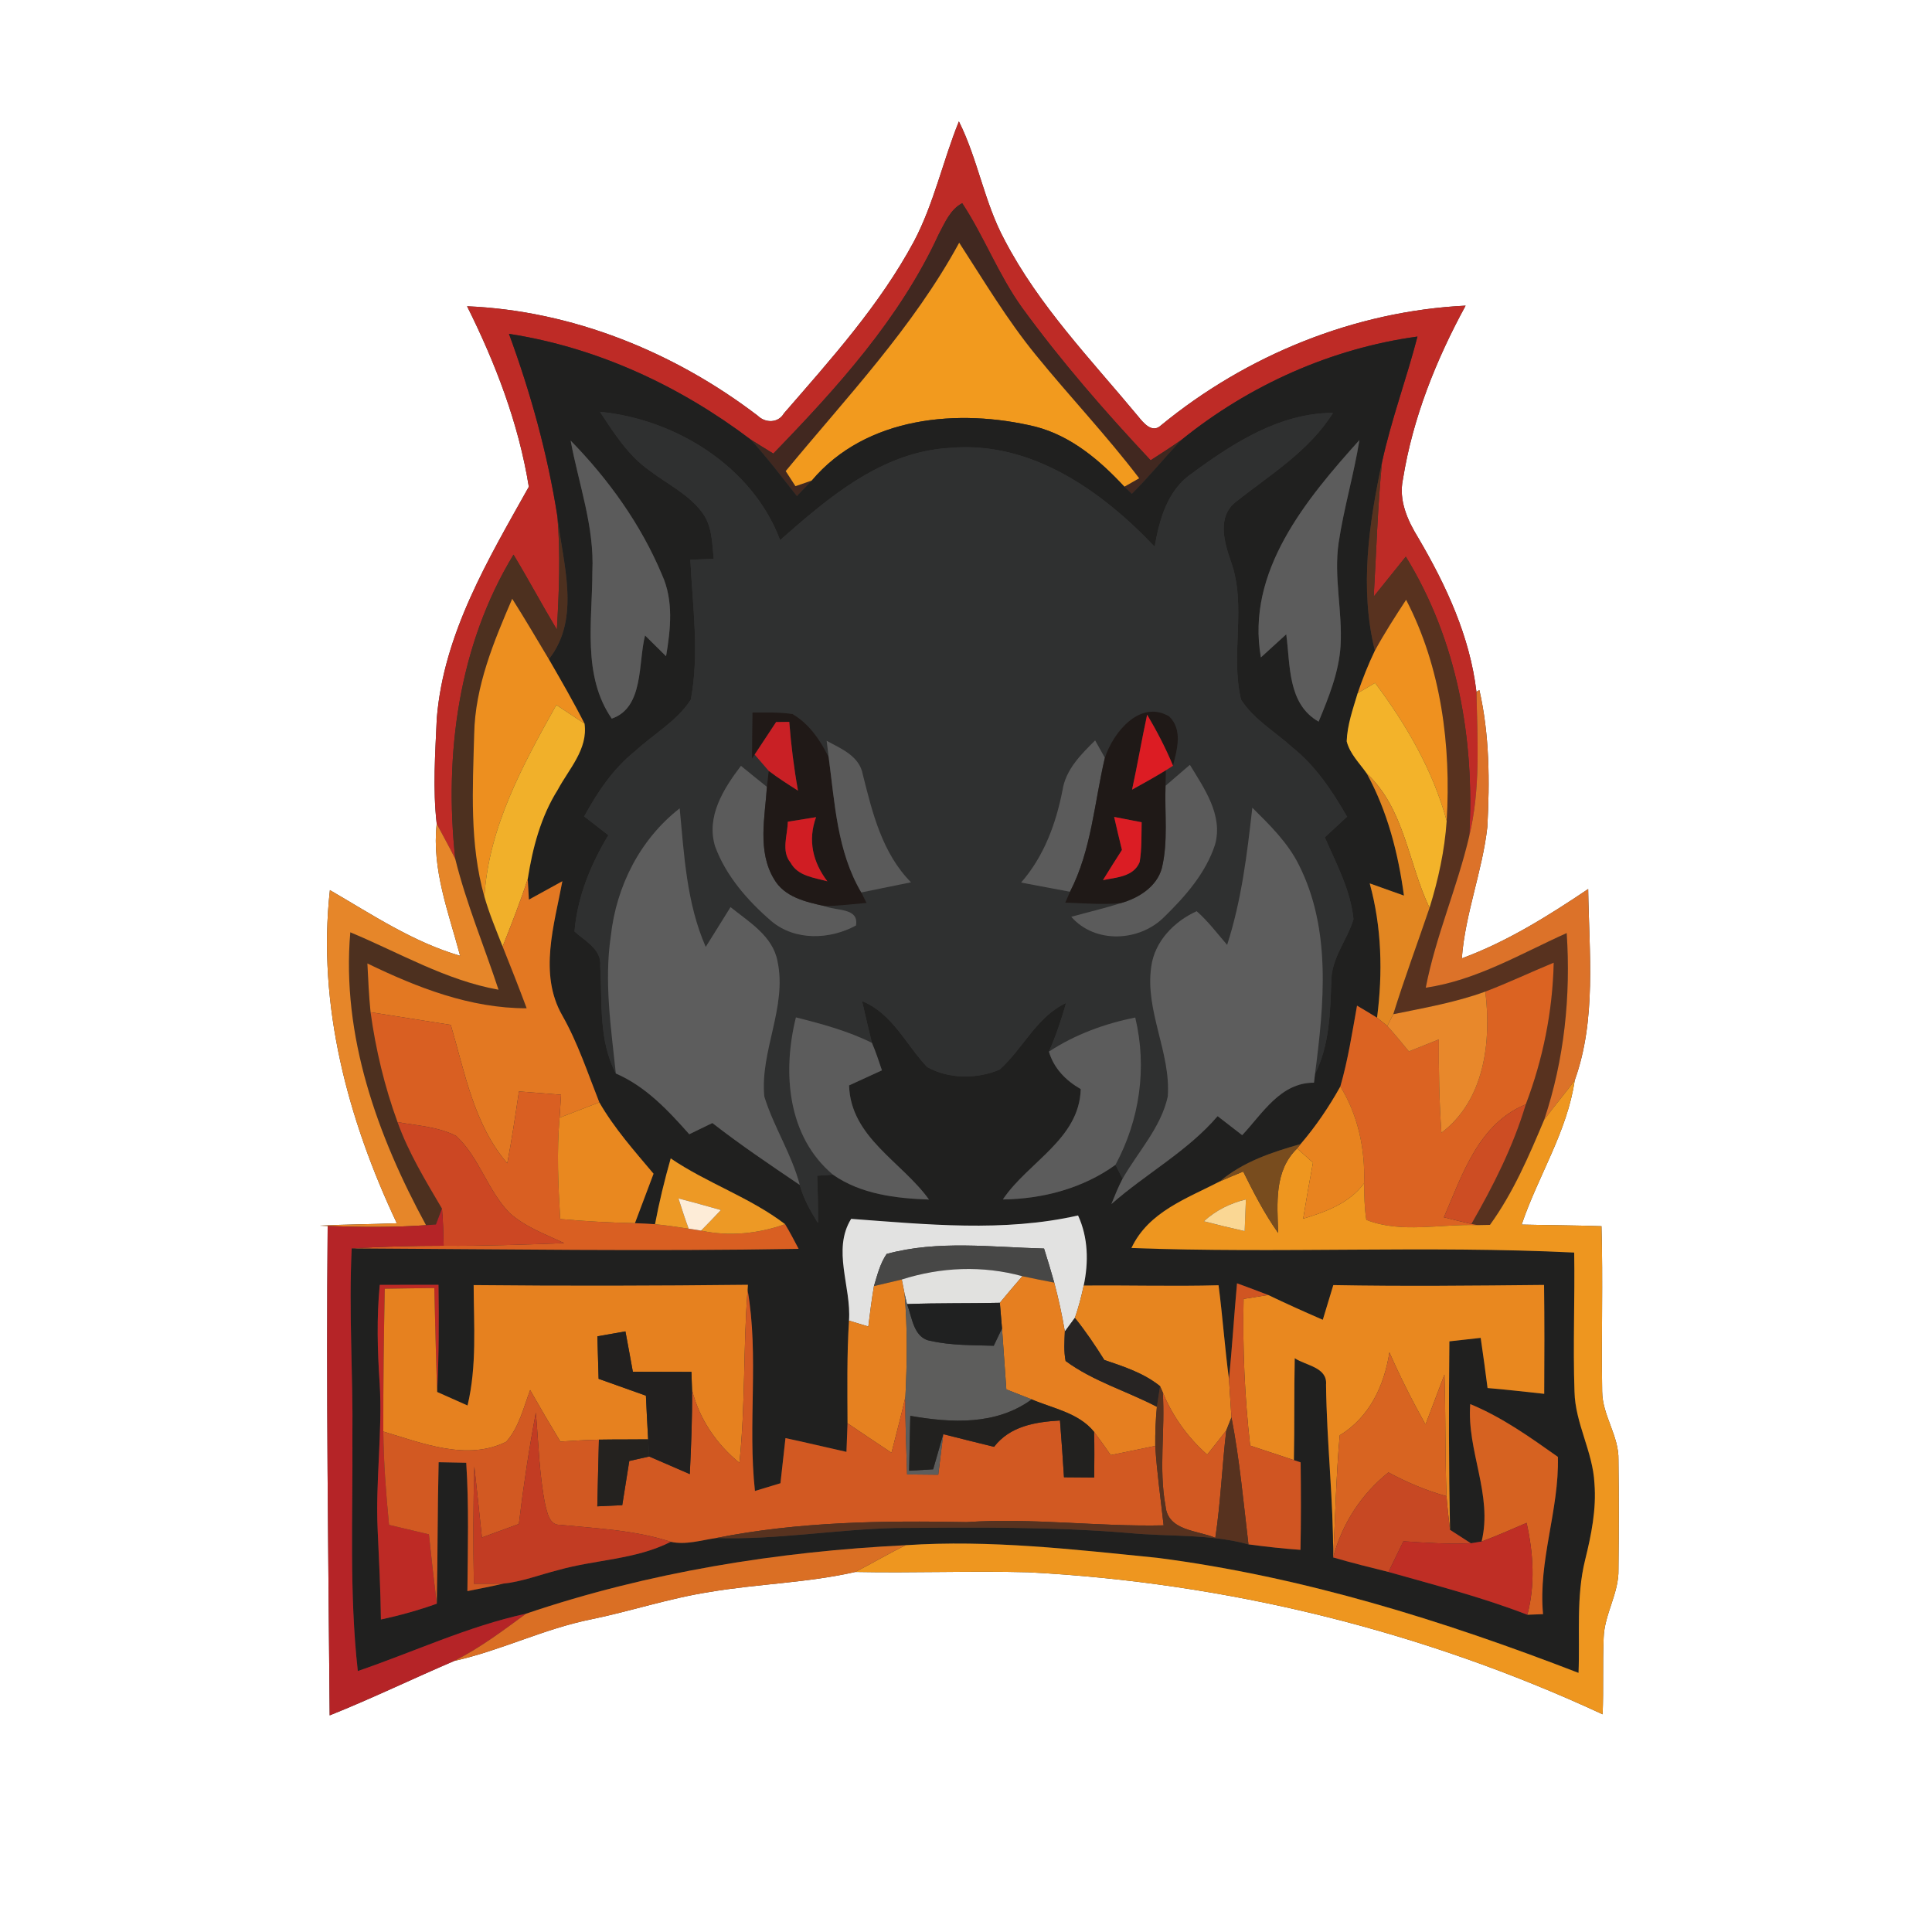 <?xml version="1.0" encoding="UTF-8" ?>
<!DOCTYPE svg PUBLIC "-//W3C//DTD SVG 1.1//EN" "http://www.w3.org/Graphics/SVG/1.1/DTD/svg11.dtd">
<svg width="250pt" height="250pt" viewBox="0 0 250 250" version="1.1" xmlns="http://www.w3.org/2000/svg">
<rect x="0" y="0" width="250" height="250" fill="#333333" stroke="none"/>
<g id="#ffffffff">
<path fill="#ffffff" opacity="1.00" d=" M 0.00 0.00 L 250.00 0.00 L 250.00 250.00 L 0.00 250.00 L 0.00 0.00 M 118.28 31.21 C 113.85 39.46 107.54 46.46 101.44 53.49 C 100.71 54.76 99.05 54.77 98.06 53.80 C 87.28 45.56 74.07 40.20 60.44 39.63 C 64.12 47.01 67.12 54.82 68.43 62.99 C 63.18 72.37 57.41 81.97 56.52 92.96 C 56.32 97.49 55.99 102.08 56.51 106.60 C 55.85 112.49 58.06 118.09 59.54 123.68 C 53.43 121.90 48.13 118.33 42.69 115.18 C 41.03 130.09 45.03 144.90 51.35 158.29 C 48.02 158.42 44.69 158.43 41.36 158.60 L 42.40 158.64 C 42.20 179.75 42.48 200.86 42.66 221.97 C 48.11 219.79 53.39 217.23 58.79 214.92 C 64.81 213.58 70.39 210.77 76.45 209.55 C 81.59 208.50 86.58 206.82 91.78 206.01 C 98.05 204.94 104.47 204.83 110.68 203.41 C 118.13 203.56 125.58 203.26 133.03 203.45 C 158.69 204.78 184.08 211.01 207.38 221.83 C 207.51 218.54 207.37 215.24 207.51 211.95 C 207.60 208.87 209.51 206.15 209.43 203.05 C 209.48 198.34 209.49 193.64 209.43 188.94 C 209.51 185.80 207.34 183.16 207.32 180.05 C 207.20 172.92 207.44 165.80 207.23 158.67 C 203.79 158.55 200.34 158.54 196.90 158.46 C 199.03 152.17 202.79 146.47 203.77 139.79 C 206.60 131.91 205.63 123.26 205.51 115.04 C 200.34 118.51 195.03 121.85 189.16 124.01 C 189.59 118.22 191.82 112.77 192.46 107.02 C 192.78 101.10 192.75 95.09 191.43 89.29 L 191.05 89.52 C 190.21 82.37 187.14 75.76 183.53 69.61 C 182.13 67.33 180.96 64.75 181.54 62.01 C 182.81 54.09 185.83 46.56 189.65 39.55 C 175.30 40.25 161.29 45.95 150.22 55.05 C 149.08 56.12 147.95 54.71 147.27 53.87 C 141.17 46.52 134.41 39.55 129.97 31.01 C 127.36 26.17 126.54 20.62 124.08 15.71 C 122.01 20.82 120.86 26.30 118.28 31.21 Z" />
</g>
<g id="#be2b26ff">
<path fill="#be2b26" opacity="1.00" d=" M 118.28 31.21 C 120.86 26.30 122.01 20.82 124.08 15.71 C 126.54 20.62 127.36 26.17 129.97 31.01 C 134.41 39.55 141.17 46.52 147.27 53.87 C 147.95 54.71 149.08 56.12 150.22 55.05 C 161.29 45.95 175.30 40.25 189.65 39.55 C 185.83 46.56 182.81 54.09 181.54 62.01 C 180.96 64.75 182.13 67.33 183.53 69.61 C 187.14 75.76 190.21 82.37 191.05 89.52 C 191.18 95.77 191.60 102.10 190.11 108.23 C 190.86 95.70 188.56 82.82 181.91 72.03 C 180.52 73.75 179.14 75.47 177.76 77.19 C 178.10 71.40 178.26 65.59 178.83 59.81 C 180.03 54.30 182.01 49.00 183.42 43.55 C 172.27 45.08 161.67 49.83 152.93 56.88 C 151.61 57.81 150.25 58.68 148.89 59.56 C 142.99 53.27 137.30 46.74 132.22 39.76 C 129.20 35.54 127.35 30.62 124.51 26.29 C 122.94 27.12 122.26 28.85 121.46 30.33 C 116.47 41.19 108.31 50.19 100.07 58.69 C 99.08 58.09 98.10 57.48 97.13 56.87 C 87.96 49.94 77.28 44.96 65.86 43.20 C 68.67 50.84 70.85 58.73 72.12 66.77 C 72.55 71.66 72.34 76.58 72.06 81.47 C 70.14 78.27 68.38 74.97 66.45 71.77 C 59.32 83.49 57.46 97.68 58.91 111.14 C 58.15 109.60 57.30 108.11 56.51 106.60 C 55.99 102.08 56.32 97.49 56.52 92.96 C 57.41 81.97 63.18 72.37 68.43 62.99 C 67.12 54.82 64.12 47.01 60.44 39.63 C 74.07 40.20 87.28 45.56 98.06 53.80 C 99.05 54.77 100.71 54.76 101.44 53.49 C 107.54 46.46 113.85 39.46 118.28 31.21 Z" />
</g>
<g id="#412820ff">
<path fill="#412820" opacity="1.00" d=" M 121.46 30.33 C 122.26 28.85 122.94 27.12 124.51 26.29 C 127.35 30.62 129.20 35.54 132.22 39.76 C 137.30 46.74 142.99 53.27 148.89 59.56 C 150.25 58.68 151.61 57.81 152.93 56.88 C 150.72 59.18 148.72 61.67 146.46 63.91 C 146.21 63.68 145.73 63.21 145.49 62.98 C 145.97 62.71 146.93 62.16 147.41 61.89 C 143.21 56.37 138.43 51.34 134.06 45.97 C 130.33 41.41 127.32 36.34 124.12 31.41 C 118.16 42.37 109.55 51.41 101.67 60.96 C 101.98 61.44 102.61 62.42 102.93 62.91 C 103.46 62.73 104.52 62.37 105.05 62.18 C 104.40 62.85 103.75 63.53 103.12 64.20 C 101.16 61.73 99.25 59.21 97.13 56.87 C 98.10 57.48 99.08 58.09 100.07 58.69 C 108.31 50.19 116.47 41.19 121.46 30.33 Z" />
</g>
<g id="#f29a1eff">
<path fill="#f29a1e" opacity="1.00" d=" M 101.67 60.96 C 109.55 51.41 118.16 42.37 124.12 31.41 C 127.32 36.34 130.33 41.41 134.06 45.97 C 138.43 51.34 143.21 56.37 147.41 61.89 C 146.93 62.16 145.97 62.71 145.49 62.98 C 142.32 59.56 138.61 56.41 133.99 55.21 C 124.05 52.81 112.06 53.87 105.05 62.18 C 104.52 62.37 103.46 62.73 102.93 62.91 C 102.61 62.42 101.98 61.44 101.67 60.96 Z" />
</g>
<g id="#20201fff">
<path fill="#20201f" opacity="1.00" d=" M 65.86 43.20 C 77.28 44.96 87.96 49.94 97.13 56.87 C 99.25 59.21 101.16 61.73 103.12 64.20 C 103.75 63.53 104.40 62.85 105.05 62.18 C 112.06 53.87 124.05 52.81 133.99 55.21 C 138.61 56.41 142.32 59.56 145.49 62.98 C 145.73 63.21 146.21 63.68 146.46 63.91 C 148.72 61.67 150.72 59.18 152.93 56.88 C 161.67 49.83 172.27 45.08 183.42 43.55 C 182.01 49.00 180.03 54.30 178.83 59.81 C 177.13 67.78 175.91 76.16 177.91 84.19 C 177.05 85.98 176.32 87.82 175.68 89.70 C 175.07 91.74 174.34 93.78 174.26 95.92 C 174.66 97.54 175.93 98.76 176.86 100.09 C 179.53 104.97 180.93 110.41 181.67 115.89 C 180.19 115.37 178.71 114.84 177.24 114.31 C 178.80 119.97 178.94 125.89 178.19 131.69 C 177.33 131.16 176.47 130.64 175.60 130.13 C 174.97 133.63 174.43 137.16 173.44 140.59 C 171.97 143.23 170.27 145.74 168.30 148.04 C 164.57 149.10 160.85 150.33 157.84 152.88 C 153.57 155.09 148.60 156.81 146.41 161.49 C 165.50 162.21 184.62 161.15 203.70 162.08 C 203.80 168.08 203.53 174.08 203.74 180.08 C 203.83 184.19 206.12 187.85 206.32 191.94 C 206.59 195.30 205.91 198.63 205.11 201.87 C 203.93 206.64 204.46 211.60 204.26 216.47 C 186.69 209.68 168.56 204.02 149.82 201.59 C 138.99 200.50 128.09 199.22 117.19 199.95 C 100.52 200.77 83.91 203.45 68.07 208.81 C 60.54 210.45 53.56 213.75 46.30 216.23 C 45.18 206.19 45.67 196.08 45.60 186.01 C 45.70 177.85 45.11 169.70 45.51 161.54 C 64.79 161.64 84.07 161.94 103.34 161.60 C 102.77 160.52 102.22 159.45 101.59 158.41 C 97.05 154.94 91.51 153.11 86.79 149.90 C 85.99 152.71 85.30 155.54 84.76 158.41 C 83.89 158.35 83.03 158.31 82.16 158.28 C 82.96 156.14 83.76 154.01 84.57 151.88 C 82.08 148.92 79.49 146.01 77.55 142.64 C 76.05 138.85 74.78 134.96 72.76 131.40 C 69.68 126.03 71.72 119.68 72.77 114.03 C 71.32 114.82 69.88 115.62 68.44 116.41 C 68.41 115.74 68.33 114.41 68.29 113.74 C 68.92 109.71 69.98 105.68 72.17 102.20 C 73.62 99.49 76.10 96.95 75.64 93.64 C 74.20 90.80 72.61 88.05 71.02 85.30 C 75.23 79.96 72.80 72.86 72.12 66.77 C 70.85 58.73 68.67 50.84 65.86 43.20 M 77.64 53.29 C 79.45 56.06 81.29 58.95 84.05 60.89 C 86.32 62.63 89.03 63.90 90.79 66.22 C 92.15 67.95 92.15 70.22 92.35 72.30 C 91.35 72.34 90.34 72.39 89.33 72.43 C 89.62 78.44 90.52 84.57 89.39 90.53 C 87.60 93.32 84.58 94.98 82.19 97.19 C 79.35 99.45 77.32 102.49 75.59 105.64 C 76.63 106.45 77.68 107.26 78.72 108.07 C 76.43 111.88 74.71 116.06 74.34 120.53 C 75.70 121.79 77.88 122.83 77.67 125.02 C 77.95 129.69 77.43 134.61 79.69 138.91 C 83.56 140.58 86.45 143.68 89.19 146.77 C 90.18 146.29 91.18 145.80 92.18 145.32 C 95.83 148.16 99.66 150.74 103.49 153.33 C 103.97 155.10 104.87 156.72 105.85 158.26 C 105.87 156.22 105.82 154.18 105.74 152.14 C 106.25 152.10 107.27 152.04 107.78 152.00 C 111.40 154.53 115.91 155.07 120.21 155.22 C 116.69 150.32 110.06 147.17 109.87 140.45 C 111.28 139.80 112.70 139.15 114.12 138.50 C 113.71 137.30 113.33 136.10 112.83 134.95 C 112.39 133.15 111.95 131.35 111.55 129.54 C 115.49 131.15 117.21 135.16 119.97 138.07 C 122.75 139.64 126.45 139.65 129.36 138.40 C 132.39 135.68 134.11 131.60 137.95 129.78 C 137.35 131.92 136.63 134.04 135.73 136.08 C 136.37 138.25 137.92 139.82 139.85 140.93 C 139.66 147.42 133.02 150.36 129.77 155.21 C 134.94 155.14 140.11 153.78 144.34 150.73 C 144.57 151.18 145.03 152.08 145.26 152.53 C 144.70 153.59 144.26 154.70 143.81 155.81 C 148.28 151.87 153.65 148.99 157.56 144.43 C 158.62 145.25 159.68 146.07 160.74 146.89 C 163.37 144.09 165.68 140.08 170.03 140.10 C 170.06 139.82 170.13 139.27 170.16 138.99 C 172.04 135.24 172.13 131.03 172.27 126.93 C 172.28 123.99 174.32 121.66 175.14 118.95 C 174.77 115.17 172.92 111.78 171.43 108.35 C 172.39 107.46 173.34 106.57 174.31 105.68 C 172.41 102.38 170.27 99.14 167.27 96.74 C 165.03 94.70 162.25 93.12 160.59 90.53 C 159.18 84.67 161.35 78.45 159.29 72.68 C 158.42 70.17 157.44 66.89 159.93 64.93 C 164.39 61.41 169.39 58.38 172.49 53.43 C 165.65 53.42 159.57 57.32 154.26 61.24 C 151.07 63.39 150.04 67.18 149.41 70.74 C 142.57 63.52 133.47 57.06 123.02 57.95 C 114.19 58.40 107.25 64.33 100.95 69.89 C 97.38 60.39 87.45 54.24 77.64 53.29 M 73.84 57.01 C 74.88 62.65 76.94 68.18 76.65 73.99 C 76.65 80.33 75.32 87.42 79.16 92.99 C 83.34 91.57 82.56 85.77 83.47 82.23 C 84.37 83.13 85.28 84.03 86.19 84.92 C 86.78 81.42 87.18 77.70 85.66 74.37 C 82.94 67.87 78.75 62.03 73.84 57.01 M 163.16 85.07 C 164.25 84.08 165.35 83.08 166.44 82.08 C 166.98 86.06 166.59 91.08 170.63 93.38 C 171.93 90.24 173.25 87.01 173.47 83.57 C 173.73 79.12 172.57 74.67 173.22 70.23 C 173.89 65.75 175.19 61.41 175.91 56.94 C 169.01 64.62 161.20 73.97 163.16 85.07 M 109.86 170.89 C 109.58 175.31 109.65 179.74 109.67 184.17 C 109.62 185.40 109.58 186.63 109.53 187.87 C 106.90 187.29 104.28 186.65 101.64 186.09 C 101.42 188.04 101.21 189.99 100.99 191.93 C 99.89 192.26 98.79 192.60 97.69 192.93 C 96.74 184.28 98.23 175.52 96.74 166.92 L 96.78 166.25 C 84.95 166.38 73.12 166.41 61.29 166.29 C 61.31 171.49 61.72 176.76 60.50 181.87 C 59.19 181.28 57.88 180.70 56.57 180.12 C 56.79 175.50 56.81 170.87 56.74 166.25 C 54.20 166.25 51.67 166.26 49.14 166.26 C 48.73 170.50 48.84 174.76 49.13 179.00 C 49.51 185.34 48.57 191.66 48.87 197.99 C 49.05 201.85 49.24 205.70 49.29 209.56 C 51.74 209.04 54.16 208.36 56.52 207.52 C 56.64 201.42 56.61 195.31 56.76 189.21 C 57.65 189.23 59.44 189.27 60.33 189.28 C 60.69 194.81 60.53 200.35 60.48 205.89 C 62.04 205.58 63.59 205.28 65.13 204.92 C 67.55 204.67 69.84 203.77 72.19 203.18 C 77.02 201.80 82.24 201.83 86.80 199.51 C 88.75 199.94 90.74 199.30 92.67 199.02 C 100.48 199.28 108.20 197.89 116.00 197.72 C 126.02 197.66 136.07 197.53 146.07 198.37 C 151.23 198.87 156.50 198.46 161.55 199.84 C 163.78 200.14 166.02 200.39 168.28 200.55 C 168.36 196.77 168.35 193.00 168.30 189.23 L 167.43 188.94 C 167.52 184.54 167.44 180.14 167.54 175.75 C 168.99 176.72 171.78 176.91 171.59 179.18 C 171.67 186.64 172.55 194.06 172.51 201.53 C 174.88 202.22 177.27 202.82 179.67 203.41 C 185.70 205.12 191.79 206.68 197.64 208.95 C 198.15 208.93 199.16 208.89 199.67 208.87 C 199.02 201.94 201.77 195.39 201.59 188.52 C 197.98 185.97 194.36 183.38 190.25 181.69 C 189.78 187.74 193.19 193.42 191.72 199.47 C 191.37 199.53 190.67 199.64 190.33 199.70 C 189.65 199.27 188.30 198.39 187.63 197.96 C 187.47 189.83 187.46 181.70 187.55 173.57 C 188.90 173.41 190.25 173.26 191.60 173.12 C 191.91 175.28 192.22 177.44 192.49 179.61 C 194.94 179.81 197.38 180.10 199.82 180.36 C 199.85 175.66 199.86 170.96 199.80 166.27 C 190.71 166.36 181.62 166.46 172.53 166.29 C 172.08 167.78 171.62 169.28 171.17 170.78 C 168.79 169.75 166.43 168.69 164.10 167.57 C 162.76 167.05 161.42 166.55 160.07 166.06 C 159.69 170.19 159.44 174.34 159.03 178.47 C 158.49 174.43 158.21 170.36 157.68 166.31 C 151.86 166.47 146.05 166.29 140.23 166.35 C 140.88 163.32 140.81 160.12 139.50 157.28 C 129.88 159.47 119.83 158.43 110.14 157.72 C 107.65 161.73 110.17 166.51 109.86 170.89 Z" />
</g>
<g id="#2f3030ff">
<path fill="#2f3030" opacity="1.00" d=" M 77.64 53.29 C 87.45 54.24 97.38 60.39 100.95 69.89 C 107.25 64.33 114.19 58.40 123.02 57.95 C 133.47 57.06 142.57 63.52 149.41 70.74 C 150.04 67.18 151.07 63.39 154.26 61.24 C 159.57 57.32 165.65 53.42 172.49 53.43 C 169.39 58.38 164.39 61.41 159.93 64.93 C 157.44 66.89 158.42 70.17 159.29 72.68 C 161.35 78.45 159.18 84.67 160.59 90.53 C 162.25 93.12 165.03 94.70 167.27 96.74 C 170.27 99.14 172.41 102.38 174.31 105.68 C 173.34 106.57 172.39 107.46 171.43 108.35 C 172.92 111.78 174.77 115.17 175.14 118.95 C 174.32 121.66 172.28 123.99 172.27 126.93 C 172.13 131.03 172.04 135.24 170.16 138.99 C 171.32 130.00 172.31 120.32 168.08 111.93 C 166.65 109.04 164.31 106.76 162.05 104.52 C 161.38 110.50 160.65 116.52 158.79 122.27 C 157.51 120.79 156.33 119.21 154.85 117.91 C 151.93 119.23 149.41 121.81 148.97 125.09 C 148.14 130.82 151.52 136.18 151.11 141.89 C 150.22 145.93 147.25 149.03 145.26 152.53 C 145.03 152.08 144.57 151.18 144.34 150.73 C 147.49 144.87 148.45 138.16 146.90 131.67 C 142.94 132.46 139.12 133.86 135.73 136.08 C 136.63 134.04 137.35 131.92 137.95 129.78 C 134.11 131.60 132.39 135.68 129.36 138.40 C 126.45 139.65 122.75 139.64 119.97 138.07 C 117.21 135.16 115.49 131.15 111.55 129.54 C 111.95 131.35 112.39 133.15 112.83 134.95 C 109.71 133.40 106.34 132.49 102.99 131.65 C 101.24 138.72 101.85 147.02 107.78 152.00 C 107.27 152.04 106.25 152.10 105.74 152.14 C 105.82 154.18 105.87 156.22 105.85 158.26 C 104.87 156.72 103.97 155.10 103.49 153.33 C 102.44 149.32 100.11 145.82 98.90 141.88 C 98.34 135.98 101.87 130.32 100.61 124.39 C 100.00 121.11 96.92 119.31 94.53 117.38 C 93.46 119.09 92.40 120.82 91.32 122.53 C 88.84 116.87 88.53 110.67 87.95 104.60 C 82.81 108.61 79.75 114.68 79.04 121.12 C 78.16 127.04 79.07 133.01 79.69 138.91 C 77.43 134.61 77.95 129.69 77.67 125.02 C 77.88 122.83 75.70 121.79 74.34 120.53 C 74.71 116.06 76.43 111.88 78.72 108.07 C 77.68 107.26 76.63 106.45 75.59 105.64 C 77.32 102.49 79.35 99.45 82.19 97.19 C 84.58 94.98 87.60 93.32 89.39 90.53 C 90.52 84.57 89.62 78.44 89.33 72.43 C 90.34 72.39 91.35 72.34 92.35 72.30 C 92.15 70.22 92.15 67.95 90.79 66.22 C 89.03 63.90 86.32 62.63 84.05 60.89 C 81.29 58.95 79.45 56.06 77.64 53.29 M 97.37 92.20 C 97.34 94.19 97.32 96.17 97.31 98.16 L 97.65 97.64 C 98.11 98.17 99.01 99.22 99.47 99.75 C 99.41 100.27 99.30 101.30 99.24 101.82 C 98.11 100.92 96.99 100.01 95.88 99.10 C 93.63 102.05 91.34 105.67 92.54 109.54 C 93.95 113.36 96.76 116.56 99.81 119.19 C 102.87 121.77 107.38 121.60 110.76 119.76 C 111.19 117.43 108.17 117.89 106.73 117.25 C 108.53 117.22 110.33 117.00 112.13 116.84 C 111.96 116.50 111.62 115.82 111.45 115.48 C 113.59 115.04 115.74 114.60 117.88 114.17 C 114.15 110.38 112.90 105.22 111.65 100.24 C 111.23 97.84 108.86 96.89 106.97 95.86 C 107.04 96.39 107.16 97.46 107.23 97.99 C 106.17 95.80 104.69 93.64 102.55 92.40 C 100.84 92.13 99.10 92.21 97.37 92.20 M 142.97 98.06 C 142.66 97.49 142.03 96.37 141.71 95.81 C 139.87 97.63 137.91 99.57 137.49 102.25 C 136.64 106.60 135.09 110.82 132.13 114.20 C 134.24 114.61 136.35 115.00 138.46 115.39 C 138.31 115.74 138.00 116.44 137.84 116.80 C 140.24 116.88 142.64 117.10 145.04 116.86 C 142.92 117.54 140.76 118.04 138.62 118.63 C 141.70 122.15 147.45 121.87 150.65 118.65 C 153.38 115.99 156.03 112.97 157.23 109.28 C 158.28 105.49 155.84 102.04 153.97 98.97 C 152.92 99.87 151.87 100.78 150.82 101.68 C 150.84 101.18 150.86 100.18 150.87 99.67 L 151.79 99.09 C 152.30 96.99 153.08 94.44 151.29 92.70 C 147.50 90.47 144.03 94.80 142.97 98.06 Z" />
</g>
<g id="#5b5b5bff">
<path fill="#5b5b5b" opacity="1.00" d=" M 73.84 57.01 C 78.75 62.03 82.94 67.87 85.66 74.37 C 87.18 77.70 86.78 81.42 86.19 84.92 C 85.28 84.03 84.37 83.13 83.47 82.23 C 82.56 85.77 83.34 91.57 79.16 92.99 C 75.32 87.42 76.65 80.33 76.65 73.99 C 76.94 68.18 74.88 62.65 73.84 57.01 Z" />
<path fill="#5b5b5b" opacity="1.00" d=" M 137.49 102.25 C 137.91 99.57 139.87 97.63 141.71 95.81 C 142.03 96.37 142.66 97.49 142.97 98.06 C 141.60 103.87 141.24 109.99 138.46 115.39 C 136.35 115.00 134.24 114.61 132.13 114.20 C 135.09 110.82 136.64 106.60 137.49 102.25 Z" />
<path fill="#5b5b5b" opacity="1.00" d=" M 95.88 99.10 C 96.99 100.01 98.11 100.92 99.24 101.82 C 98.98 105.76 97.99 110.14 100.15 113.74 C 101.49 116.09 104.29 116.72 106.73 117.25 C 108.17 117.89 111.19 117.43 110.76 119.76 C 107.38 121.60 102.87 121.77 99.81 119.19 C 96.76 116.56 93.95 113.36 92.54 109.54 C 91.34 105.67 93.63 102.05 95.88 99.10 Z" />
<path fill="#5b5b5b" opacity="1.00" d=" M 150.82 101.68 C 151.87 100.78 152.92 99.87 153.97 98.97 C 155.84 102.04 158.28 105.49 157.23 109.28 C 156.03 112.97 153.38 115.99 150.65 118.65 C 147.45 121.87 141.70 122.15 138.62 118.63 C 140.76 118.04 142.92 117.54 145.04 116.86 C 147.32 116.22 149.67 114.77 150.34 112.35 C 151.18 108.86 150.69 105.23 150.82 101.68 Z" />
</g>
<g id="#5c5c5cff">
<path fill="#5c5c5c" opacity="1.00" d=" M 163.16 85.07 C 161.20 73.97 169.01 64.62 175.91 56.94 C 175.19 61.41 173.89 65.75 173.22 70.23 C 172.57 74.67 173.73 79.12 173.47 83.57 C 173.25 87.01 171.93 90.24 170.63 93.38 C 166.59 91.08 166.98 86.06 166.44 82.08 C 165.35 83.08 164.25 84.08 163.16 85.07 Z" />
<path fill="#5c5c5c" opacity="1.00" d=" M 102.99 131.65 C 106.34 132.49 109.71 133.40 112.83 134.95 C 113.33 136.10 113.71 137.30 114.12 138.50 C 112.70 139.15 111.28 139.80 109.87 140.45 C 110.06 147.17 116.69 150.32 120.21 155.22 C 115.91 155.07 111.40 154.53 107.78 152.00 C 101.85 147.02 101.24 138.72 102.99 131.65 Z" />
<path fill="#5c5c5c" opacity="1.00" d=" M 135.73 136.08 C 139.12 133.86 142.94 132.46 146.90 131.67 C 148.45 138.16 147.49 144.87 144.34 150.73 C 140.11 153.78 134.94 155.14 129.77 155.21 C 133.02 150.36 139.66 147.42 139.85 140.93 C 137.92 139.82 136.37 138.25 135.73 136.08 Z" />
</g>
<g id="#58321fff">
<path fill="#58321f" opacity="1.00" d=" M 177.91 84.19 C 175.91 76.16 177.13 67.78 178.83 59.81 C 178.26 65.59 178.10 71.40 177.76 77.19 C 179.14 75.47 180.52 73.75 181.91 72.03 C 188.56 82.82 190.86 95.70 190.11 108.23 C 188.56 114.85 185.79 121.12 184.49 127.81 C 191.05 126.85 196.78 123.41 202.73 120.74 C 203.27 128.90 202.42 137.12 199.82 144.89 C 197.84 149.59 195.81 154.34 192.80 158.50 C 192.40 158.51 191.59 158.52 191.19 158.53 L 190.40 158.38 C 193.23 153.45 195.81 148.36 197.44 142.90 C 199.67 137.04 200.91 130.85 201.05 124.57 C 198.09 125.79 195.19 127.17 192.20 128.31 C 188.34 129.72 184.29 130.42 180.29 131.24 C 181.73 126.61 183.42 122.07 184.98 117.48 C 186.12 113.82 186.94 110.05 187.20 106.22 C 187.78 96.47 186.50 86.36 181.95 77.61 C 180.54 79.76 179.15 81.93 177.91 84.19 Z" />
</g>
<g id="#4d301fff">
<path fill="#4d301f" opacity="1.00" d=" M 72.12 66.77 C 72.80 72.86 75.23 79.96 71.02 85.30 C 69.45 82.68 67.91 80.05 66.28 77.48 C 63.88 83.05 61.48 88.81 61.36 94.97 C 61.17 101.99 60.74 109.19 62.68 116.03 C 63.31 118.23 64.20 120.35 65.04 122.48 C 66.10 125.13 67.15 127.79 68.15 130.47 C 60.84 130.48 54.01 127.80 47.54 124.67 C 47.64 126.77 47.74 128.88 47.95 130.98 C 48.62 135.82 49.76 140.61 51.44 145.20 C 52.86 149.17 55.06 152.77 57.19 156.39 C 57.00 156.90 56.61 157.93 56.41 158.45 C 56.09 158.47 55.45 158.52 55.13 158.54 C 48.84 146.97 44.17 134.02 45.33 120.64 C 51.66 123.27 57.68 126.85 64.51 128.07 C 62.65 122.42 60.34 116.92 58.91 111.14 C 57.46 97.68 59.32 83.49 66.45 71.77 C 68.38 74.97 70.14 78.27 72.06 81.47 C 72.34 76.58 72.55 71.66 72.12 66.77 Z" />
</g>
<g id="#ed8f1fff">
<path fill="#ed8f1f" opacity="1.00" d=" M 66.28 77.48 C 67.91 80.05 69.45 82.68 71.02 85.30 C 72.61 88.05 74.20 90.80 75.64 93.64 C 74.42 92.83 73.20 92.03 71.99 91.22 C 67.67 98.94 63.24 107.02 62.68 116.03 C 60.74 109.19 61.17 101.99 61.36 94.97 C 61.48 88.81 63.88 83.05 66.28 77.48 Z" />
</g>
<g id="#ef911fff">
<path fill="#ef911f" opacity="1.00" d=" M 177.91 84.19 C 179.15 81.93 180.54 79.76 181.95 77.61 C 186.50 86.36 187.78 96.47 187.20 106.22 C 185.42 99.68 181.98 93.77 177.94 88.37 C 177.19 88.82 176.43 89.26 175.68 89.70 C 176.32 87.82 177.05 85.98 177.91 84.19 Z" />
</g>
<g id="#f3b32aff">
<path fill="#f3b32a" opacity="1.00" d=" M 175.68 89.70 C 176.43 89.26 177.19 88.82 177.94 88.37 C 181.98 93.77 185.42 99.68 187.20 106.22 C 186.94 110.05 186.12 113.82 184.98 117.48 C 182.21 111.69 181.77 104.68 176.86 100.09 C 175.93 98.76 174.66 97.54 174.26 95.92 C 174.34 93.78 175.07 91.74 175.68 89.70 Z" />
</g>
<g id="#dc7229ff">
<path fill="#dc7229" opacity="1.00" d=" M 191.05 89.52 L 191.43 89.29 C 192.75 95.09 192.78 101.10 192.46 107.02 C 191.82 112.77 189.59 118.22 189.16 124.01 C 195.03 121.85 200.34 118.51 205.51 115.04 C 205.63 123.26 206.60 131.91 203.77 139.79 C 202.50 141.53 201.10 143.16 199.82 144.89 C 202.42 137.12 203.27 128.90 202.73 120.74 C 196.78 123.41 191.05 126.85 184.49 127.81 C 185.79 121.12 188.56 114.85 190.11 108.23 C 191.60 102.10 191.18 95.77 191.05 89.52 Z" />
</g>
<g id="#f1b02aff">
<path fill="#f1b02a" opacity="1.00" d=" M 71.99 91.22 C 73.20 92.03 74.42 92.83 75.64 93.64 C 76.10 96.95 73.62 99.49 72.17 102.20 C 69.98 105.68 68.92 109.71 68.29 113.74 C 67.33 116.69 66.19 119.59 65.04 122.48 C 64.20 120.35 63.31 118.23 62.68 116.03 C 63.24 107.02 67.67 98.94 71.99 91.22 Z" />
</g>
<g id="#201917ff">
<path fill="#201917" opacity="1.00" d=" M 97.37 92.20 C 99.10 92.21 100.84 92.13 102.55 92.40 C 104.69 93.64 106.17 95.80 107.23 97.99 C 108.03 103.94 108.32 110.17 111.45 115.48 C 111.62 115.82 111.96 116.50 112.13 116.84 C 110.33 117.00 108.53 117.22 106.73 117.25 C 104.29 116.72 101.49 116.09 100.15 113.74 C 97.99 110.14 98.98 105.76 99.24 101.82 C 99.30 101.30 99.41 100.27 99.47 99.75 C 100.68 100.67 101.97 101.49 103.26 102.31 C 102.73 99.36 102.36 96.39 102.13 93.41 C 101.70 93.41 100.85 93.43 100.43 93.43 C 99.50 94.83 98.58 96.24 97.65 97.64 L 97.31 98.16 C 97.32 96.17 97.34 94.19 97.37 92.20 M 101.94 106.33 C 101.92 108.07 101.05 110.12 102.30 111.63 C 103.25 113.38 105.34 113.56 107.06 114.04 C 105.17 111.56 104.51 108.71 105.60 105.74 C 104.38 105.94 103.16 106.13 101.94 106.33 Z" />
</g>
<g id="#1f1917ff">
<path fill="#1f1917" opacity="1.00" d=" M 142.97 98.06 C 144.03 94.80 147.50 90.47 151.29 92.70 C 153.08 94.44 152.30 96.99 151.79 99.09 C 150.84 96.80 149.70 94.61 148.44 92.48 C 147.74 95.70 147.19 98.96 146.49 102.18 C 147.96 101.37 149.43 100.55 150.87 99.67 C 150.86 100.18 150.84 101.18 150.82 101.68 C 150.69 105.23 151.18 108.86 150.34 112.35 C 149.67 114.77 147.32 116.22 145.04 116.86 C 142.64 117.10 140.24 116.88 137.84 116.80 C 138.00 116.44 138.31 115.74 138.46 115.39 C 141.24 109.99 141.60 103.87 142.97 98.06 M 144.17 105.71 C 144.49 107.13 144.83 108.56 145.18 109.98 C 144.35 111.28 143.52 112.58 142.72 113.89 C 144.44 113.53 146.69 113.47 147.47 111.55 C 147.76 109.85 147.69 108.12 147.73 106.40 C 146.54 106.17 145.35 105.94 144.17 105.71 Z" />
</g>
<g id="#c92025ff">
<path fill="#c92025" opacity="1.00" d=" M 100.43 93.43 C 100.85 93.43 101.70 93.41 102.13 93.41 C 102.36 96.39 102.73 99.36 103.26 102.31 C 101.97 101.49 100.68 100.67 99.47 99.75 C 99.01 99.22 98.11 98.17 97.65 97.64 C 98.58 96.24 99.50 94.83 100.43 93.43 Z" />
</g>
<g id="#dc1c23ff">
<path fill="#dc1c23" opacity="1.00" d=" M 148.44 92.48 C 149.70 94.61 150.84 96.80 151.79 99.09 L 150.87 99.67 C 149.43 100.55 147.96 101.37 146.49 102.18 C 147.19 98.96 147.74 95.70 148.44 92.48 Z" />
</g>
<g id="#5a5a5aff">
<path fill="#5a5a5a" opacity="1.00" d=" M 106.97 95.86 C 108.86 96.89 111.23 97.84 111.65 100.24 C 112.90 105.22 114.15 110.38 117.88 114.17 C 115.74 114.60 113.59 115.04 111.45 115.48 C 108.32 110.17 108.03 103.94 107.23 97.99 C 107.16 97.46 107.04 96.39 106.97 95.86 Z" />
</g>
<g id="#e28621ff">
<path fill="#e28621" opacity="1.00" d=" M 176.86 100.09 C 181.77 104.68 182.21 111.69 184.98 117.48 C 183.42 122.07 181.73 126.61 180.29 131.24 C 180.10 131.62 179.71 132.38 179.52 132.76 C 179.18 132.49 178.52 131.95 178.19 131.69 C 178.94 125.89 178.80 119.97 177.24 114.31 C 178.71 114.84 180.19 115.37 181.67 115.89 C 180.93 110.41 179.53 104.97 176.86 100.09 Z" />
</g>
<g id="#5d5d5dff">
<path fill="#5d5d5d" opacity="1.00" d=" M 79.04 121.12 C 79.75 114.68 82.81 108.61 87.95 104.60 C 88.53 110.67 88.84 116.87 91.32 122.53 C 92.40 120.82 93.46 119.09 94.53 117.38 C 96.92 119.31 100.00 121.11 100.61 124.39 C 101.87 130.32 98.34 135.98 98.90 141.88 C 100.11 145.82 102.44 149.32 103.49 153.33 C 99.66 150.74 95.83 148.16 92.18 145.32 C 91.18 145.80 90.18 146.29 89.19 146.77 C 86.45 143.68 83.56 140.58 79.69 138.91 C 79.07 133.01 78.16 127.04 79.04 121.12 Z" />
<path fill="#5d5d5d" opacity="1.00" d=" M 162.05 104.52 C 164.31 106.76 166.65 109.04 168.08 111.93 C 172.31 120.32 171.32 130.00 170.16 138.99 C 170.13 139.27 170.06 139.82 170.03 140.10 C 165.68 140.08 163.37 144.09 160.74 146.89 C 159.68 146.07 158.62 145.25 157.56 144.43 C 153.65 148.99 148.28 151.87 143.81 155.81 C 144.26 154.70 144.70 153.59 145.26 152.53 C 147.25 149.03 150.22 145.93 151.11 141.89 C 151.52 136.18 148.14 130.82 148.97 125.09 C 149.41 121.81 151.93 119.23 154.85 117.91 C 156.33 119.21 157.51 120.79 158.79 122.27 C 160.65 116.52 161.38 110.50 162.05 104.52 Z" />
</g>
<g id="#d01d23ff">
<path fill="#d01d23" opacity="1.00" d=" M 101.94 106.33 C 103.16 106.13 104.38 105.94 105.60 105.74 C 104.51 108.71 105.17 111.56 107.06 114.04 C 105.34 113.56 103.25 113.38 102.30 111.63 C 101.05 110.12 101.92 108.07 101.94 106.33 Z" />
</g>
<g id="#db1d24ff">
<path fill="#db1d24" opacity="1.00" d=" M 144.17 105.71 C 145.35 105.94 146.54 106.17 147.73 106.40 C 147.69 108.12 147.76 109.85 147.47 111.55 C 146.69 113.47 144.44 113.53 142.72 113.89 C 143.52 112.58 144.35 111.28 145.18 109.98 C 144.83 108.56 144.49 107.13 144.17 105.71 Z" />
</g>
<g id="#e68629ff">
<path fill="#e68629" opacity="1.00" d=" M 56.51 106.60 C 57.30 108.11 58.15 109.60 58.91 111.14 C 60.34 116.92 62.65 122.42 64.51 128.07 C 57.68 126.85 51.66 123.27 45.33 120.64 C 44.17 134.02 48.84 146.97 55.13 158.54 C 50.89 158.84 46.64 158.80 42.40 158.64 L 41.36 158.60 C 44.69 158.43 48.02 158.42 51.35 158.29 C 45.03 144.90 41.03 130.09 42.69 115.18 C 48.13 118.33 53.43 121.90 59.54 123.68 C 58.06 118.09 55.85 112.49 56.51 106.60 Z" />
</g>
<g id="#e37822ff">
<path fill="#e37822" opacity="1.00" d=" M 65.04 122.48 C 66.19 119.59 67.33 116.69 68.29 113.74 C 68.33 114.41 68.41 115.74 68.44 116.41 C 69.88 115.62 71.32 114.82 72.77 114.03 C 71.72 119.68 69.68 126.03 72.76 131.40 C 74.78 134.96 76.05 138.85 77.55 142.64 C 75.84 143.30 74.12 143.97 72.41 144.63 C 72.47 143.64 72.54 142.65 72.60 141.66 C 70.79 141.52 68.97 141.37 67.15 141.23 C 66.69 144.34 66.23 147.44 65.64 150.53 C 61.31 145.48 60.16 138.80 58.33 132.62 C 54.87 132.08 51.41 131.53 47.95 130.98 C 47.74 128.88 47.64 126.77 47.54 124.67 C 54.01 127.80 60.84 130.48 68.15 130.47 C 67.15 127.79 66.10 125.13 65.04 122.48 Z" />
</g>
<g id="#db6322ff">
<path fill="#db6322" opacity="1.00" d=" M 192.20 128.31 C 195.19 127.17 198.09 125.79 201.05 124.57 C 200.91 130.85 199.67 137.04 197.44 142.90 C 191.34 145.40 189.23 151.97 186.84 157.52 C 188.02 157.82 189.21 158.10 190.40 158.38 L 191.19 158.53 C 186.44 158.35 181.33 159.64 176.80 157.85 C 176.55 156.28 176.54 154.70 176.51 153.12 C 176.67 148.74 175.75 144.34 173.44 140.59 C 174.43 137.16 174.97 133.63 175.60 130.13 C 176.47 130.64 177.33 131.16 178.19 131.69 C 178.52 131.95 179.18 132.49 179.52 132.76 C 180.48 133.82 181.39 134.94 182.31 136.05 C 183.60 135.54 184.90 135.02 186.19 134.50 C 186.16 138.53 186.23 142.56 186.52 146.58 C 192.11 142.36 193.00 134.80 192.20 128.31 Z" />
</g>
<g id="#e8882bff">
<path fill="#e8882b" opacity="1.00" d=" M 180.29 131.24 C 184.29 130.42 188.34 129.72 192.20 128.31 C 193.00 134.80 192.11 142.36 186.52 146.58 C 186.23 142.56 186.16 138.53 186.19 134.50 C 184.90 135.02 183.60 135.54 182.31 136.05 C 181.39 134.94 180.48 133.82 179.52 132.76 C 179.71 132.38 180.10 131.62 180.29 131.24 Z" />
</g>
<g id="#d95f22ff">
<path fill="#d95f22" opacity="1.00" d=" M 47.95 130.98 C 51.41 131.53 54.87 132.08 58.33 132.62 C 60.16 138.80 61.31 145.48 65.64 150.53 C 66.23 147.44 66.69 144.34 67.15 141.23 C 68.97 141.37 70.79 141.52 72.60 141.66 C 72.54 142.65 72.47 143.64 72.41 144.63 C 72.03 149.00 72.23 153.38 72.49 157.74 C 75.70 158.03 78.93 158.21 82.16 158.28 C 83.03 158.31 83.89 158.35 84.76 158.41 C 86.21 158.56 87.66 158.76 89.11 158.99 C 89.51 159.05 90.32 159.18 90.72 159.24 C 94.35 160.03 98.10 159.64 101.59 158.41 C 102.22 159.45 102.77 160.52 103.34 161.60 C 84.07 161.94 64.79 161.64 45.51 161.54 C 49.48 161.31 53.44 161.20 57.41 161.20 C 62.62 161.24 67.82 161.05 73.01 160.86 C 70.59 159.72 67.99 158.78 65.96 156.98 C 63.09 154.06 62.04 149.80 59.04 147.00 C 56.70 145.79 53.99 145.66 51.44 145.20 C 49.76 140.61 48.62 135.82 47.95 130.98 Z" />
</g>
<g id="#ee961fff">
<path fill="#ee961f" opacity="1.00" d=" M 199.82 144.89 C 201.10 143.16 202.50 141.53 203.77 139.79 C 202.79 146.47 199.03 152.17 196.90 158.46 C 200.34 158.54 203.79 158.55 207.23 158.67 C 207.44 165.80 207.20 172.92 207.32 180.05 C 207.34 183.16 209.51 185.80 209.43 188.94 C 209.49 193.64 209.48 198.34 209.43 203.05 C 209.51 206.15 207.60 208.87 207.51 211.95 C 207.37 215.24 207.51 218.54 207.38 221.83 C 184.08 211.01 158.69 204.78 133.03 203.45 C 125.58 203.26 118.13 203.56 110.68 203.41 C 112.87 202.29 114.98 201.03 117.19 199.95 C 128.09 199.22 138.99 200.50 149.82 201.59 C 168.56 204.02 186.69 209.68 204.26 216.47 C 204.46 211.60 203.93 206.64 205.11 201.87 C 205.91 198.63 206.59 195.30 206.32 191.94 C 206.12 187.85 203.83 184.19 203.74 180.08 C 203.53 174.08 203.80 168.08 203.70 162.08 C 184.62 161.15 165.50 162.21 146.41 161.49 C 148.60 156.81 153.57 155.09 157.84 152.88 C 158.84 152.44 159.85 152.01 160.87 151.60 C 162.23 154.33 163.62 157.05 165.39 159.54 C 165.28 155.74 164.84 151.52 167.85 148.61 C 168.36 149.07 169.39 149.98 169.90 150.44 C 169.45 152.85 169.02 155.27 168.63 157.70 C 171.57 156.81 174.62 155.69 176.51 153.12 C 176.54 154.70 176.55 156.28 176.80 157.85 C 181.33 159.64 186.44 158.35 191.19 158.53 C 191.59 158.52 192.40 158.51 192.80 158.50 C 195.81 154.34 197.84 149.59 199.82 144.89 M 155.78 158.03 C 157.53 158.49 159.29 158.91 161.06 159.31 C 161.10 158.29 161.18 156.23 161.22 155.21 C 159.19 155.69 157.33 156.62 155.78 158.03 Z" />
</g>
<g id="#e8831fff">
<path fill="#e8831f" opacity="1.00" d=" M 173.44 140.59 C 175.75 144.34 176.67 148.74 176.51 153.12 C 174.62 155.69 171.57 156.81 168.63 157.70 C 169.02 155.27 169.45 152.85 169.90 150.44 C 169.39 149.98 168.36 149.07 167.85 148.61 L 168.30 148.04 C 170.27 145.74 171.97 143.23 173.44 140.59 Z" />
</g>
<g id="#e9881fff">
<path fill="#e9881f" opacity="1.00" d=" M 72.41 144.63 C 74.12 143.97 75.84 143.30 77.55 142.64 C 79.49 146.01 82.08 148.92 84.57 151.88 C 83.76 154.01 82.96 156.14 82.16 158.28 C 78.93 158.21 75.70 158.03 72.49 157.74 C 72.23 153.38 72.03 149.00 72.41 144.63 Z" />
<path fill="#e9881f" opacity="1.00" d=" M 172.53 166.29 C 181.62 166.46 190.71 166.36 199.80 166.27 C 199.86 170.96 199.85 175.66 199.82 180.36 C 197.38 180.10 194.94 179.81 192.49 179.61 C 192.22 177.44 191.91 175.28 191.60 173.12 C 190.25 173.26 188.90 173.41 187.55 173.57 C 187.46 181.70 187.47 189.83 187.63 197.96 C 187.46 196.51 187.29 195.06 187.18 193.61 C 186.98 188.36 187.08 183.11 186.91 177.87 C 186.09 180.02 185.28 182.17 184.46 184.33 C 182.76 181.29 181.19 178.18 179.79 174.99 C 179.12 179.31 177.21 183.39 173.36 185.73 C 172.89 190.99 172.79 196.26 172.51 201.53 C 172.55 194.06 171.67 186.64 171.59 179.18 C 171.78 176.91 168.99 176.72 167.54 175.75 C 167.44 180.14 167.52 184.54 167.43 188.94 C 165.54 188.31 163.66 187.68 161.77 187.06 C 161.06 180.76 160.78 174.42 160.92 168.08 C 161.72 167.95 163.30 167.70 164.10 167.57 C 166.43 168.69 168.79 169.75 171.17 170.78 C 171.62 169.28 172.08 167.78 172.53 166.29 Z" />
</g>
<g id="#cd4d23ff">
<path fill="#cd4d23" opacity="1.00" d=" M 186.84 157.52 C 189.23 151.97 191.34 145.40 197.44 142.90 C 195.81 148.36 193.23 153.45 190.40 158.38 C 189.21 158.10 188.02 157.82 186.84 157.52 Z" />
</g>
<g id="#cc4723ff">
<path fill="#cc4723" opacity="1.00" d=" M 51.44 145.20 C 53.99 145.66 56.70 145.79 59.04 147.00 C 62.04 149.80 63.09 154.06 65.96 156.98 C 67.99 158.78 70.59 159.72 73.01 160.86 C 67.82 161.05 62.62 161.24 57.41 161.20 C 57.37 159.59 57.34 157.99 57.19 156.39 C 55.06 152.77 52.86 149.17 51.44 145.20 Z" />
</g>
<g id="#784c1eff">
<path fill="#784c1e" opacity="1.00" d=" M 157.84 152.88 C 160.85 150.33 164.57 149.10 168.30 148.04 L 167.85 148.61 C 164.84 151.52 165.28 155.74 165.39 159.54 C 163.62 157.05 162.23 154.33 160.87 151.60 C 159.85 152.01 158.84 152.44 157.84 152.88 Z" />
</g>
<g id="#ed9925ff">
<path fill="#ed9925" opacity="1.00" d=" M 86.79 149.90 C 91.51 153.11 97.05 154.94 101.59 158.41 C 98.10 159.64 94.35 160.03 90.72 159.24 C 91.59 158.37 92.44 157.47 93.28 156.58 C 91.45 156.06 89.62 155.55 87.79 155.07 C 88.21 156.38 88.63 157.69 89.11 158.99 C 87.66 158.76 86.21 158.56 84.76 158.41 C 85.30 155.54 85.99 152.71 86.79 149.90 Z" />
</g>
<g id="#fdecd7ff">
<path fill="#fdecd7" opacity="1.00" d=" M 87.79 155.07 C 89.62 155.55 91.45 156.06 93.28 156.58 C 92.44 157.47 91.59 158.37 90.72 159.24 C 90.32 159.18 89.51 159.05 89.11 158.99 C 88.63 157.69 88.21 156.38 87.79 155.07 Z" />
</g>
<g id="#b52427ff">
<path fill="#b52427" opacity="1.00" d=" M 57.19 156.39 C 57.34 157.99 57.37 159.59 57.41 161.20 C 53.44 161.20 49.48 161.31 45.51 161.54 C 45.11 169.70 45.70 177.85 45.60 186.01 C 45.67 196.08 45.18 206.19 46.30 216.23 C 53.56 213.75 60.54 210.45 68.07 208.81 C 65.09 211.00 62.11 213.25 58.79 214.92 C 53.39 217.23 48.11 219.79 42.66 221.97 C 42.48 200.86 42.20 179.75 42.40 158.64 C 46.64 158.80 50.89 158.84 55.13 158.54 C 55.45 158.52 56.09 158.47 56.41 158.45 C 56.61 157.93 57.00 156.90 57.19 156.39 Z" />
</g>
<g id="#fad794ff">
<path fill="#fad794" opacity="1.00" d=" M 155.78 158.03 C 157.33 156.62 159.19 155.69 161.22 155.21 C 161.18 156.23 161.10 158.29 161.06 159.31 C 159.29 158.91 157.53 158.49 155.78 158.03 Z" />
</g>
<g id="#e2e2e1ff">
<path fill="#e2e2e1" opacity="1.00" d=" M 109.86 170.89 C 110.17 166.51 107.65 161.73 110.14 157.72 C 119.83 158.43 129.88 159.47 139.50 157.28 C 140.81 160.12 140.88 163.32 140.23 166.35 C 139.93 167.76 139.57 169.16 139.09 170.53 C 138.77 170.97 138.12 171.86 137.79 172.30 C 137.44 170.17 136.97 168.06 136.42 165.97 C 136.01 164.49 135.56 163.02 135.10 161.56 C 128.32 161.39 121.37 160.45 114.73 162.26 C 113.88 163.51 113.52 164.99 113.09 166.42 C 112.79 168.15 112.58 169.90 112.36 171.65 C 111.52 171.39 110.69 171.14 109.86 170.89 Z" />
</g>
<g id="#474746ff">
<path fill="#474746" opacity="1.00" d=" M 114.73 162.26 C 121.37 160.45 128.32 161.39 135.10 161.56 C 135.56 163.02 136.01 164.49 136.42 165.97 C 135.04 165.71 133.66 165.43 132.29 165.14 C 127.16 163.73 121.75 163.95 116.69 165.57 C 115.49 165.85 114.29 166.14 113.09 166.42 C 113.52 164.99 113.88 163.51 114.73 162.26 Z" />
</g>
<g id="#e1e1dfff">
<path fill="#e1e1df" opacity="1.00" d=" M 116.69 165.57 C 121.75 163.95 127.16 163.73 132.29 165.14 C 131.31 166.28 130.33 167.42 129.38 168.58 C 125.38 168.68 121.37 168.59 117.37 168.75 C 117.29 168.41 117.13 167.73 117.05 167.39 C 116.96 166.94 116.78 166.02 116.69 165.57 Z" />
</g>
<g id="#bd2a25ff">
<path fill="#bd2a25" opacity="1.00" d=" M 49.14 166.26 C 51.67 166.26 54.20 166.25 56.74 166.25 C 56.81 170.87 56.79 175.50 56.57 180.12 C 56.41 175.63 56.31 171.15 56.20 166.67 C 54.07 166.69 51.93 166.73 49.79 166.76 C 49.66 172.92 49.59 179.08 49.60 185.24 C 49.64 189.27 49.95 193.30 50.34 197.32 C 52.06 197.73 53.78 198.13 55.50 198.54 C 55.81 201.54 56.15 204.53 56.52 207.52 C 54.16 208.36 51.74 209.04 49.29 209.56 C 49.24 205.70 49.05 201.85 48.87 197.99 C 48.57 191.66 49.51 185.34 49.13 179.00 C 48.84 174.76 48.73 170.50 49.14 166.26 Z" />
</g>
<g id="#e6811fff">
<path fill="#e6811f" opacity="1.00" d=" M 61.29 166.29 C 73.12 166.41 84.95 166.38 96.78 166.25 L 96.74 166.92 C 96.16 174.37 96.47 181.86 95.68 189.29 C 92.70 186.86 90.48 183.61 89.55 179.86 C 89.53 179.27 89.49 178.10 89.47 177.52 C 86.94 177.52 84.42 177.51 81.89 177.50 C 81.57 175.76 81.26 174.02 80.93 172.28 C 79.72 172.49 78.51 172.71 77.30 172.92 C 77.35 174.75 77.40 176.59 77.46 178.42 C 79.50 179.15 81.53 179.88 83.58 180.60 C 83.67 182.48 83.76 184.37 83.87 186.25 C 81.75 186.28 79.63 186.25 77.50 186.29 C 75.84 186.33 74.17 186.43 72.51 186.54 C 71.17 184.33 69.87 182.11 68.60 179.87 C 67.74 182.16 67.17 184.68 65.51 186.56 C 60.43 189.09 54.64 186.74 49.60 185.24 C 49.59 179.08 49.66 172.92 49.79 166.76 C 51.93 166.73 54.07 166.69 56.20 166.67 C 56.31 171.15 56.41 175.63 56.57 180.12 C 57.88 180.70 59.19 181.28 60.50 181.87 C 61.72 176.76 61.31 171.49 61.29 166.29 Z" />
</g>
<g id="#e68120ff">
<path fill="#e68120" opacity="1.00" d=" M 113.09 166.42 C 114.29 166.14 115.49 165.85 116.69 165.57 C 116.78 166.02 116.96 166.94 117.05 167.39 C 117.44 171.83 117.38 176.30 117.16 180.75 C 116.62 183.17 115.97 185.57 115.36 187.98 C 113.45 186.72 111.56 185.45 109.67 184.17 C 109.65 179.74 109.58 175.31 109.86 170.89 C 110.69 171.14 111.52 171.39 112.36 171.65 C 112.58 169.90 112.79 168.15 113.09 166.42 Z" />
</g>
<g id="#e67f20ff">
<path fill="#e67f20" opacity="1.00" d=" M 129.38 168.58 C 130.33 167.42 131.31 166.28 132.29 165.14 C 133.66 165.43 135.04 165.71 136.42 165.97 C 136.97 168.06 137.44 170.17 137.79 172.30 C 137.74 173.57 137.64 174.85 137.89 176.11 C 141.45 178.74 145.80 180.00 149.70 182.04 C 149.54 183.72 149.47 185.41 149.49 187.10 C 147.57 187.50 145.65 187.89 143.73 188.29 C 143.02 187.27 142.31 186.26 141.57 185.28 C 139.59 182.82 136.26 182.26 133.50 181.08 C 132.40 180.65 131.31 180.22 130.22 179.79 C 130.03 177.16 129.85 174.53 129.66 171.90 C 129.59 171.07 129.45 169.41 129.38 168.58 Z" />
</g>
<g id="#e7851fff">
<path fill="#e7851f" opacity="1.00" d=" M 140.23 166.35 C 146.05 166.29 151.86 166.47 157.68 166.31 C 158.21 170.36 158.49 174.43 159.03 178.47 C 159.13 180.11 159.24 181.76 159.35 183.40 C 159.18 183.82 158.85 184.67 158.68 185.10 C 157.87 186.15 157.04 187.19 156.21 188.23 C 153.70 186.01 151.72 183.26 150.46 180.16 L 150.11 179.37 C 148.01 177.67 145.41 176.83 142.90 175.98 C 141.72 174.10 140.48 172.26 139.09 170.53 C 139.57 169.16 139.93 167.76 140.23 166.35 Z" />
</g>
<g id="#d05522ff">
<path fill="#d05522" opacity="1.00" d=" M 160.07 166.06 C 161.42 166.55 162.76 167.05 164.10 167.57 C 163.30 167.70 161.72 167.95 160.92 168.08 C 160.78 174.42 161.06 180.76 161.77 187.06 C 163.66 187.68 165.54 188.31 167.43 188.94 L 168.30 189.23 C 168.35 193.00 168.36 196.77 168.28 200.55 C 166.02 200.39 163.78 200.14 161.55 199.84 C 160.90 194.35 160.40 188.83 159.35 183.40 C 159.24 181.76 159.13 180.11 159.03 178.47 C 159.44 174.34 159.69 170.19 160.07 166.06 Z" />
</g>
<g id="#d25922ff">
<path fill="#d25922" opacity="1.00" d=" M 95.68 189.29 C 96.47 181.86 96.16 174.37 96.74 166.92 C 98.23 175.52 96.74 184.28 97.69 192.93 C 98.79 192.60 99.89 192.26 100.99 191.93 C 101.21 189.99 101.42 188.04 101.64 186.09 C 104.28 186.65 106.90 187.29 109.53 187.87 C 109.58 186.63 109.62 185.40 109.67 184.17 C 111.56 185.45 113.45 186.72 115.36 187.98 C 115.97 185.57 116.62 183.17 117.16 180.75 C 117.13 184.10 117.27 187.45 117.38 190.79 C 118.72 190.80 120.07 190.82 121.41 190.83 C 121.62 189.08 121.84 187.33 122.06 185.58 C 124.25 186.13 126.43 186.69 128.63 187.22 C 130.70 184.53 133.97 184.00 137.16 183.81 C 137.36 186.25 137.52 188.70 137.68 191.16 C 138.98 191.17 140.29 191.18 141.59 191.19 C 141.60 189.22 141.64 187.25 141.57 185.28 C 142.31 186.26 143.02 187.27 143.73 188.29 C 145.65 187.89 147.57 187.50 149.49 187.10 C 149.70 190.54 150.20 193.95 150.57 197.38 C 142.06 197.57 133.58 196.39 125.07 196.96 C 114.24 196.75 103.33 196.90 92.67 199.02 C 90.74 199.30 88.75 199.94 86.80 199.51 C 82.16 197.99 77.29 197.79 72.47 197.31 C 71.09 197.37 70.83 195.75 70.56 194.75 C 69.77 190.81 69.69 186.78 69.34 182.79 C 68.44 187.57 67.72 192.38 67.14 197.20 C 65.54 197.78 63.95 198.37 62.36 198.95 C 62.04 195.89 61.72 192.83 61.38 189.77 C 61.23 194.82 61.22 199.87 61.32 204.93 C 62.59 204.94 63.86 204.94 65.13 204.92 C 63.59 205.28 62.04 205.58 60.48 205.89 C 60.53 200.35 60.69 194.81 60.33 189.28 C 59.44 189.27 57.65 189.23 56.76 189.21 C 56.61 195.31 56.64 201.42 56.52 207.52 C 56.15 204.53 55.81 201.54 55.50 198.54 C 53.78 198.13 52.06 197.73 50.34 197.32 C 49.95 193.30 49.64 189.27 49.60 185.24 C 54.64 186.74 60.43 189.09 65.51 186.56 C 67.17 184.68 67.74 182.16 68.60 179.87 C 69.87 182.11 71.17 184.33 72.51 186.54 C 74.17 186.43 75.84 186.33 77.50 186.29 C 77.42 189.16 77.36 192.04 77.29 194.92 C 78.37 194.87 79.45 194.82 80.52 194.77 C 80.83 192.86 81.13 190.96 81.43 189.05 C 82.07 188.91 83.36 188.61 84.00 188.47 C 85.75 189.23 87.51 189.98 89.26 190.75 C 89.43 187.12 89.59 183.49 89.55 179.86 C 90.48 183.61 92.70 186.86 95.68 189.29 Z" />
<path fill="#d25922" opacity="1.00" d=" M 150.46 180.16 C 151.72 183.26 153.70 186.01 156.21 188.23 C 157.04 187.19 157.87 186.15 158.68 185.10 C 158.13 189.72 157.96 194.38 157.26 198.99 C 154.94 198.01 151.13 198.11 150.82 194.89 C 149.92 190.02 150.79 185.06 150.46 180.16 Z" />
</g>
<g id="#5d5d5cff">
<path fill="#5d5d5c" opacity="1.00" d=" M 117.05 167.39 C 117.13 167.73 117.29 168.41 117.37 168.75 C 118.04 170.47 118.20 173.20 120.48 173.52 C 123.14 174.12 125.88 174.05 128.59 174.14 C 128.86 173.58 129.39 172.46 129.66 171.90 C 129.85 174.53 130.03 177.16 130.22 179.79 C 131.31 180.22 132.40 180.65 133.50 181.08 C 128.90 184.45 123.11 184.14 117.79 183.21 C 117.73 185.57 117.68 187.94 117.64 190.31 C 118.41 190.26 119.97 190.17 120.75 190.13 C 121.18 188.61 121.62 187.09 122.06 185.58 C 121.84 187.33 121.62 189.08 121.41 190.83 C 120.07 190.82 118.72 190.80 117.38 190.79 C 117.27 187.45 117.13 184.10 117.16 180.75 C 117.38 176.30 117.44 171.83 117.05 167.39 Z" />
</g>
<g id="#202121ff">
<path fill="#202121" opacity="1.00" d=" M 117.37 168.75 C 121.37 168.59 125.38 168.68 129.38 168.58 C 129.45 169.41 129.59 171.07 129.66 171.90 C 129.39 172.46 128.86 173.58 128.59 174.14 C 125.88 174.05 123.14 174.12 120.48 173.52 C 118.20 173.20 118.04 170.47 117.37 168.75 Z" />
</g>
<g id="#272423ff">
<path fill="#272423" opacity="1.00" d=" M 139.09 170.53 C 140.48 172.26 141.72 174.10 142.90 175.98 C 145.41 176.83 148.01 177.67 150.11 179.37 C 150.00 180.04 149.80 181.37 149.70 182.04 C 145.80 180.00 141.45 178.74 137.89 176.11 C 137.64 174.85 137.74 173.57 137.79 172.30 C 138.12 171.86 138.77 170.97 139.09 170.53 Z" />
</g>
<g id="#22201fff">
<path fill="#22201f" opacity="1.00" d=" M 77.30 172.92 C 78.51 172.71 79.72 172.49 80.93 172.28 C 81.26 174.02 81.57 175.76 81.89 177.50 C 84.42 177.51 86.94 177.52 89.47 177.52 C 89.49 178.10 89.53 179.27 89.55 179.86 C 89.59 183.49 89.43 187.12 89.26 190.75 C 87.51 189.98 85.75 189.23 84.00 188.47 C 83.97 187.92 83.90 186.81 83.87 186.25 C 83.76 184.37 83.67 182.48 83.58 180.60 C 81.53 179.88 79.50 179.15 77.46 178.42 C 77.40 176.59 77.35 174.75 77.30 172.92 Z" />
</g>
<g id="#d86421ff">
<path fill="#d86421" opacity="1.00" d=" M 173.36 185.73 C 177.21 183.39 179.12 179.31 179.79 174.99 C 181.19 178.18 182.76 181.29 184.46 184.33 C 185.28 182.17 186.09 180.02 186.91 177.87 C 187.08 183.11 186.98 188.36 187.18 193.61 C 184.56 192.88 182.05 191.82 179.66 190.53 C 176.14 193.35 173.66 197.17 172.51 201.53 C 172.79 196.26 172.89 190.99 173.36 185.73 Z" />
</g>
<g id="#57321fff">
<path fill="#57321f" opacity="1.00" d=" M 150.11 179.37 L 150.46 180.16 C 150.79 185.06 149.92 190.02 150.82 194.89 C 151.13 198.11 154.94 198.01 157.26 198.99 C 157.96 194.38 158.13 189.72 158.68 185.10 C 158.85 184.67 159.18 183.82 159.35 183.40 C 160.40 188.83 160.90 194.35 161.55 199.84 C 156.50 198.46 151.23 198.87 146.07 198.37 C 136.07 197.53 126.02 197.66 116.00 197.72 C 108.20 197.89 100.48 199.28 92.67 199.02 C 103.33 196.90 114.24 196.75 125.07 196.96 C 133.58 196.39 142.06 197.57 150.57 197.38 C 150.20 193.95 149.70 190.54 149.49 187.10 C 149.47 185.41 149.54 183.72 149.70 182.04 C 149.80 181.37 150.00 180.04 150.11 179.37 Z" />
</g>
<g id="#22211fff">
<path fill="#22211f" opacity="1.00" d=" M 133.50 181.08 C 136.26 182.26 139.59 182.82 141.57 185.28 C 141.64 187.25 141.60 189.22 141.59 191.19 C 140.29 191.18 138.98 191.17 137.68 191.16 C 137.52 188.70 137.36 186.25 137.16 183.81 C 133.97 184.00 130.70 184.53 128.63 187.22 C 126.43 186.69 124.25 186.13 122.06 185.58 C 121.62 187.09 121.18 188.61 120.75 190.13 C 119.97 190.17 118.41 190.26 117.64 190.31 C 117.68 187.94 117.73 185.57 117.79 183.21 C 123.11 184.14 128.90 184.45 133.50 181.08 Z" />
</g>
<g id="#d66221ff">
<path fill="#d66221" opacity="1.00" d=" M 190.25 181.69 C 194.36 183.38 197.98 185.97 201.59 188.52 C 201.77 195.39 199.02 201.94 199.67 208.87 C 199.16 208.89 198.15 208.93 197.64 208.95 C 198.67 205.04 198.42 200.98 197.54 197.06 C 195.61 197.88 193.69 198.75 191.72 199.47 C 193.19 193.42 189.78 187.74 190.25 181.69 Z" />
</g>
<g id="#c23c23ff">
<path fill="#c23c23" opacity="1.00" d=" M 67.14 197.20 C 67.72 192.38 68.44 187.57 69.34 182.79 C 69.69 186.78 69.77 190.81 70.56 194.75 C 70.83 195.75 71.09 197.37 72.47 197.31 C 77.29 197.79 82.16 197.99 86.80 199.51 C 82.24 201.83 77.02 201.80 72.19 203.18 C 69.84 203.77 67.55 204.67 65.13 204.92 C 63.86 204.94 62.59 204.94 61.32 204.93 C 61.22 199.87 61.23 194.82 61.38 189.77 C 61.72 192.83 62.04 195.89 62.36 198.95 C 63.95 198.37 65.54 197.78 67.14 197.20 Z" />
</g>
<g id="#24221fff">
<path fill="#24221f" opacity="1.00" d=" M 77.50 186.29 C 79.63 186.25 81.75 186.28 83.87 186.25 C 83.90 186.81 83.97 187.92 84.00 188.47 C 83.36 188.61 82.07 188.91 81.43 189.05 C 81.13 190.96 80.83 192.86 80.52 194.77 C 79.45 194.82 78.37 194.87 77.29 194.92 C 77.36 192.04 77.42 189.16 77.50 186.29 Z" />
</g>
<g id="#c74823ff">
<path fill="#c74823" opacity="1.00" d=" M 172.51 201.53 C 173.66 197.17 176.14 193.35 179.66 190.53 C 182.05 191.82 184.56 192.88 187.18 193.61 C 187.29 195.06 187.46 196.51 187.63 197.96 C 188.30 198.39 189.65 199.27 190.33 199.70 C 187.41 199.83 184.50 199.64 181.60 199.44 C 180.95 200.76 180.31 202.09 179.67 203.41 C 177.27 202.82 174.88 202.22 172.51 201.53 Z" />
</g>
<g id="#bf2e25ff">
<path fill="#bf2e25" opacity="1.00" d=" M 191.72 199.47 C 193.69 198.75 195.61 197.88 197.54 197.06 C 198.42 200.98 198.67 205.04 197.64 208.95 C 191.79 206.68 185.70 205.12 179.67 203.41 C 180.31 202.09 180.95 200.76 181.60 199.44 C 184.50 199.64 187.41 199.83 190.33 199.70 C 190.67 199.64 191.37 199.53 191.72 199.47 Z" />
</g>
<g id="#da6f24ff">
<path fill="#da6f24" opacity="1.00" d=" M 68.07 208.81 C 83.91 203.45 100.52 200.77 117.19 199.95 C 114.98 201.03 112.87 202.29 110.68 203.41 C 104.47 204.83 98.05 204.94 91.78 206.01 C 86.58 206.82 81.59 208.50 76.45 209.55 C 70.39 210.77 64.81 213.58 58.79 214.92 C 62.11 213.25 65.09 211.00 68.07 208.81 Z" />
</g>
</svg>
